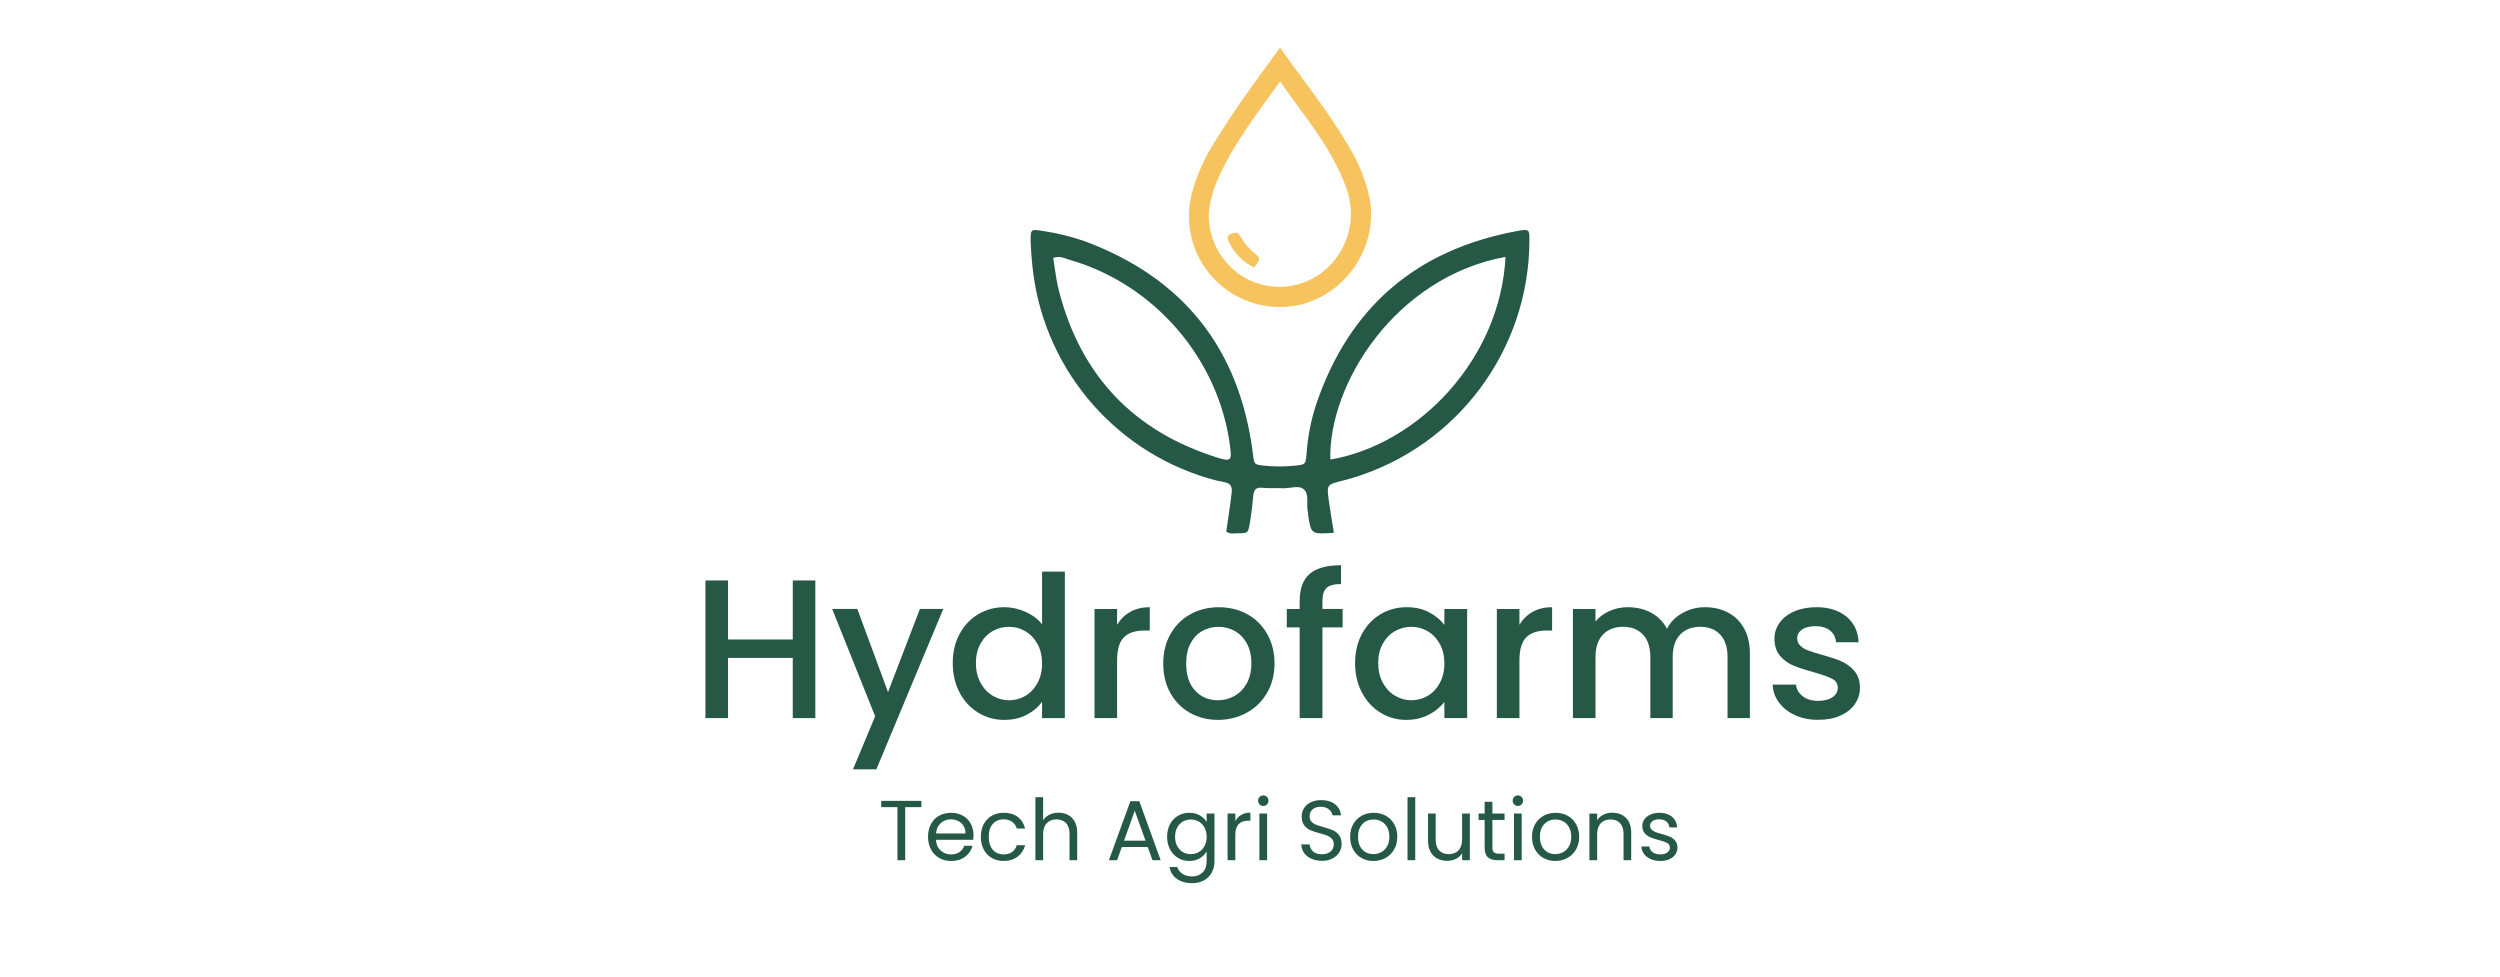 <?xml version="1.0" encoding="utf-8"?>
<!-- Generator: Adobe Illustrator 24.0.0, SVG Export Plug-In . SVG Version: 6.00 Build 0)  -->
<svg version="1.1" id="Layer_1" xmlns="http://www.w3.org/2000/svg" xmlns:xlink="http://www.w3.org/1999/xlink" x="0px" y="0px"
	 viewBox="0 0 1024 400" style="enable-background:new 0 0 1024 400;" xml:space="preserve">
<style type="text/css">
	.st0{fill:#255946;}
	.st1{fill:#F7C35F;}
</style>
<g>
	<g>
		<path class="st0" d="M546.35,218.23c-9.37,0.65-9.37,0.65-10.58-7.64c0-0.38,0-0.78-0.14-1.23c-0.56-3.06,0.69-7.02-1.67-9
			c-2.07-1.73-5.68-0.22-8.64-0.37c-2.96-0.15-5.54,0.09-8.28-0.19c-2.74-0.27-3.46,0.86-3.7,3.27c-0.32,3.7-0.78,7.41-1.39,11.11
			c-0.7,4.23-0.8,4.26-5.31,4.26c-1.33,0-2.74,0.42-4.37-0.65c0.54-3.7,1.11-7.53,1.65-11.37c0.22-1.57,0.38-3.14,0.58-4.7
			c0.28-2.28-0.42-3.78-2.94-4.21c-2.11-0.38-4.19-0.88-6.25-1.49c-40.01-11.68-68.79-46.66-72.55-88.17
			c-0.27-2.94-0.53-5.89-0.6-8.85c-0.1-5.17,0-5.25,5.26-4.35c5.66,0.84,11.23,2.2,16.64,4.07c40.64,15.04,63.68,44.07,69.13,87.08
			c0.56,4.49,0.46,4.49,4.69,4.94c4.1,0.42,8.24,0.42,12.34,0c4.43-0.44,4.55-0.42,4.94-4.74c0.46-6.9,1.77-13.71,3.91-20.28
			c13.48-39.9,41.09-63.51,82.38-71.1c4.85-0.9,5.02-0.62,5,3.56c0,44.94-29.43,84.58-72.45,97.58c-1.52,0.46-3.04,0.89-4.55,1.23
			c-5.97,1.56-6.04,1.57-5.18,7.94C544.84,209.24,545.61,213.49,546.35,218.23z M431.38,105.64c0.81,4.7,1.23,9.22,2.39,13.58
			c9.02,34.92,30.86,57.67,65.3,68.35c5.17,1.6,5.43,0.72,4.85-4.09c-4.32-36.01-30.86-67.15-66.07-77.14
			C436.03,105.82,434.24,104.67,431.38,105.64z M616.65,105.21c-45.34,8.37-72.55,52.33-71.74,83.03
			C581.12,182.05,614.61,146.95,616.65,105.21z"/>
		<path class="st1" d="M524.29,19.49c9.88,13.96,20.21,26.7,28.39,40.9c3.94,6.42,6.75,13.46,8.32,20.82
			c3.59,19.06-8.99,38.65-27.96,43.48c-19.98,4.87-40.13-7.39-45-27.37c-1.61-6.59-1.38-13.5,0.66-19.98
			c2.07-6.8,5.05-13.28,8.86-19.28c3.7-5.85,7.41-11.63,11.38-17.28C513.79,33.83,518.84,27.04,524.29,19.49z M524.29,33.41
			c-9.37,13.05-18.8,25.19-25.17,39.3c-1.46,3.23-2.58,6.6-3.36,10.06c-2.54,11.46,2.77,23.69,12.81,30.19
			c9.93,6.35,22.73,5.99,32.3-0.89c11.05-8.07,15.34-22.53,10.48-35.32c-5.83-16.18-17.02-29.02-27.01-43.35H524.29z"/>
		<path class="st1" d="M513.63,109.61c-4.58-2.31-8.24-6.1-10.38-10.75c-0.59-1.23-0.77-2.31,0.69-2.86c1.23-0.47,2.8-1.39,3.7,0.19
			c1.81,3.2,4.23,6.02,7.11,8.3C516.97,106.26,514.84,107.88,513.63,109.61z"/>
	</g>
	<g>
		<path class="st0" d="M333.96,237.76v56.37h-9.25v-24.66H298.2v24.66h-9.25v-56.37h9.25v24.17h26.52v-24.17H333.96z"/>
		<path class="st0" d="M386.36,249.44l-27.41,65.69h-9.57l9.08-21.74l-17.6-43.96h10.3l12.57,34.06l13.06-34.06H386.36z"/>
		<path class="st0" d="M393.05,259.66c1.87-3.46,4.41-6.15,7.62-8.07c3.22-1.92,6.8-2.88,10.75-2.88c2.92,0,5.8,0.64,8.64,1.91
			c2.84,1.27,5.1,2.96,6.77,5.07v-21.57h9.33v60.02h-9.33v-6.73c-1.51,2.16-3.61,3.95-6.29,5.35s-5.75,2.11-9.21,2.11
			c-3.89,0-7.45-0.99-10.67-2.96c-3.22-1.97-5.76-4.73-7.62-8.27c-1.87-3.54-2.8-7.55-2.8-12.04
			C390.25,267.09,391.18,263.12,393.05,259.66z M424.92,263.71c-1.27-2.27-2.93-4-4.99-5.19c-2.06-1.19-4.27-1.78-6.65-1.78
			c-2.38,0-4.6,0.58-6.65,1.74c-2.06,1.16-3.72,2.87-4.99,5.11c-1.27,2.24-1.91,4.91-1.91,7.99c0,3.08,0.63,5.79,1.91,8.11
			c1.27,2.33,2.95,4.1,5.03,5.31c2.08,1.22,4.28,1.83,6.61,1.83c2.38,0,4.6-0.59,6.65-1.78c2.05-1.19,3.72-2.93,4.99-5.23
			c1.27-2.3,1.91-4.99,1.91-8.07C426.82,268.66,426.19,265.98,424.92,263.71z"/>
		<path class="st0" d="M462.95,250.62c2.24-1.27,4.91-1.91,7.99-1.91v9.57h-2.35c-3.62,0-6.37,0.92-8.23,2.76
			c-1.87,1.84-2.8,5.03-2.8,9.57v23.52h-9.25v-44.69h9.25v6.49C458.91,253.66,460.71,251.89,462.95,250.62z"/>
		<path class="st0" d="M487.41,291.98c-3.41-1.92-6.08-4.62-8.03-8.11c-1.95-3.49-2.92-7.53-2.92-12.12c0-4.54,1-8.57,3-12.08
			c2-3.51,4.73-6.22,8.19-8.11c3.46-1.89,7.33-2.84,11.6-2.84s8.14,0.95,11.6,2.84c3.46,1.89,6.19,4.6,8.19,8.11
			c2,3.52,3,7.54,3,12.08c0,4.54-1.03,8.57-3.08,12.08s-4.85,6.23-8.39,8.15c-3.54,1.92-7.45,2.88-11.72,2.88
			C494.62,294.86,490.81,293.9,487.41,291.98z M505.53,285.13c2.08-1.14,3.77-2.84,5.07-5.11c1.3-2.27,1.95-5.03,1.95-8.27
			s-0.62-5.99-1.87-8.23c-1.24-2.24-2.89-3.93-4.95-5.07c-2.05-1.14-4.27-1.7-6.65-1.7c-2.38,0-4.58,0.57-6.61,1.7
			c-2.03,1.13-3.64,2.83-4.83,5.07c-1.19,2.24-1.79,4.99-1.79,8.23c0,4.81,1.23,8.53,3.69,11.15c2.46,2.62,5.56,3.93,9.29,3.93
			C501.22,286.83,503.45,286.26,505.53,285.13z"/>
		<path class="st0" d="M549.94,256.98h-8.27v37.14h-9.33v-37.14h-5.27v-7.54h5.27v-3.16c0-5.14,1.37-8.88,4.1-11.23
			c2.73-2.35,7.02-3.53,12.85-3.53v7.7c-2.81,0-4.78,0.53-5.92,1.58c-1.14,1.05-1.7,2.88-1.7,5.47v3.16h8.27V256.98z"/>
		<path class="st0" d="M557.84,259.66c1.87-3.46,4.41-6.15,7.62-8.07c3.22-1.92,6.77-2.88,10.66-2.88c3.51,0,6.58,0.69,9.21,2.07
			c2.62,1.38,4.72,3.1,6.29,5.15v-6.49h9.33v44.69h-9.33v-6.65c-1.57,2.11-3.7,3.87-6.41,5.27c-2.7,1.41-5.79,2.11-9.25,2.11
			c-3.84,0-7.35-0.99-10.54-2.96c-3.19-1.97-5.72-4.73-7.58-8.27c-1.87-3.54-2.8-7.55-2.8-12.04
			C555.04,267.09,555.98,263.12,557.84,259.66z M589.71,263.71c-1.27-2.27-2.93-4-4.99-5.19c-2.06-1.19-4.27-1.78-6.65-1.78
			c-2.38,0-4.6,0.58-6.65,1.74c-2.06,1.16-3.72,2.87-4.99,5.11c-1.27,2.24-1.91,4.91-1.91,7.99c0,3.08,0.64,5.79,1.91,8.11
			c1.27,2.33,2.95,4.1,5.03,5.31c2.08,1.22,4.28,1.83,6.61,1.83c2.38,0,4.59-0.59,6.65-1.78c2.05-1.19,3.72-2.93,4.99-5.23
			c1.27-2.3,1.91-4.99,1.91-8.07C591.62,268.66,590.98,265.98,589.71,263.71z"/>
		<path class="st0" d="M627.75,250.62c2.24-1.27,4.91-1.91,7.99-1.91v9.57h-2.35c-3.62,0-6.37,0.92-8.23,2.76
			c-1.87,1.84-2.8,5.03-2.8,9.57v23.52h-9.25v-44.69h9.25v6.49C623.71,253.66,625.51,251.89,627.75,250.62z"/>
		<path class="st0" d="M707.8,250.9c2.78,1.46,4.97,3.62,6.57,6.49c1.59,2.87,2.39,6.33,2.39,10.38v26.36h-9.16v-24.98
			c0-4-1-7.07-3-9.21c-2-2.13-4.73-3.2-8.19-3.2c-3.46,0-6.2,1.07-8.23,3.2c-2.03,2.14-3.04,5.2-3.04,9.21v24.98h-9.16v-24.98
			c0-4-1-7.07-3-9.21c-2-2.13-4.73-3.2-8.19-3.2c-3.46,0-6.2,1.07-8.23,3.2c-2.03,2.14-3.04,5.2-3.04,9.21v24.98h-9.25v-44.69h9.25
			v5.11c1.51-1.84,3.43-3.27,5.76-4.3c2.32-1.03,4.81-1.54,7.46-1.54c3.57,0,6.76,0.76,9.57,2.27c2.81,1.51,4.97,3.7,6.49,6.57
			c1.35-2.7,3.46-4.85,6.33-6.45c2.87-1.59,5.95-2.39,9.25-2.39C701.86,248.71,705.01,249.44,707.8,250.9z"/>
		<path class="st0" d="M735.29,292.95c-2.79-1.27-4.99-3-6.61-5.19c-1.62-2.19-2.49-4.64-2.6-7.34h9.57
			c0.16,1.89,1.07,3.47,2.72,4.74c1.65,1.27,3.72,1.91,6.2,1.91c2.6,0,4.61-0.5,6.04-1.5c1.43-1,2.15-2.28,2.15-3.85
			c0-1.68-0.8-2.92-2.39-3.73c-1.59-0.81-4.12-1.7-7.58-2.68c-3.35-0.92-6.08-1.81-8.19-2.68c-2.11-0.86-3.93-2.19-5.47-3.97
			c-1.54-1.78-2.31-4.14-2.31-7.06c0-2.38,0.7-4.55,2.11-6.53c1.41-1.97,3.42-3.53,6.04-4.66c2.62-1.14,5.64-1.7,9.04-1.7
			c5.08,0,9.18,1.29,12.29,3.85c3.11,2.57,4.77,6.07,4.99,10.5h-9.25c-0.16-2-0.97-3.59-2.43-4.78s-3.43-1.79-5.92-1.79
			c-2.43,0-4.3,0.46-5.6,1.38c-1.3,0.92-1.95,2.14-1.95,3.65c0,1.19,0.43,2.19,1.3,3c0.86,0.81,1.92,1.45,3.16,1.91
			c1.24,0.46,3.08,1.04,5.51,1.74c3.24,0.87,5.91,1.74,7.99,2.64c2.08,0.89,3.88,2.2,5.39,3.93c1.51,1.73,2.3,4.03,2.35,6.89
			c0,2.54-0.7,4.81-2.11,6.81c-1.41,2-3.39,3.57-5.96,4.7c-2.57,1.14-5.58,1.7-9.04,1.7C741.22,294.86,738.07,294.22,735.29,292.95z
			"/>
	</g>
	<g>
		<path class="st0" d="M377.4,328.03v2.58h-6.63v21.73h-3.17v-21.73h-6.66v-2.58H377.4z"/>
		<path class="st0" d="M398.64,343.97h-15.28c0.12,1.88,0.76,3.35,1.94,4.41c1.17,1.06,2.6,1.59,4.27,1.59
			c1.37,0,2.52-0.32,3.44-0.96c0.92-0.64,1.56-1.49,1.94-2.56h3.42c-0.51,1.84-1.53,3.33-3.07,4.48c-1.53,1.15-3.44,1.73-5.72,1.73
			c-1.81,0-3.44-0.41-4.87-1.22c-1.43-0.81-2.55-1.97-3.37-3.47c-0.81-1.5-1.22-3.24-1.22-5.21c0-1.98,0.4-3.71,1.19-5.2
			c0.79-1.49,1.9-2.63,3.33-3.44c1.43-0.8,3.07-1.2,4.94-1.2c1.81,0,3.42,0.4,4.81,1.19c1.4,0.79,2.47,1.88,3.23,3.26
			c0.76,1.38,1.13,2.95,1.13,4.69C398.74,342.65,398.71,343.29,398.64,343.97z M394.66,338.27c-0.54-0.87-1.26-1.54-2.18-1.99
			c-0.92-0.45-1.94-0.68-3.05-0.68c-1.6,0-2.97,0.51-4.1,1.54c-1.13,1.02-1.77,2.44-1.94,4.25h12.07
			C395.47,340.18,395.2,339.14,394.66,338.27z"/>
		<path class="st0" d="M402.93,337.57c0.79-1.48,1.89-2.62,3.3-3.44c1.41-0.81,3.02-1.22,4.83-1.22c2.35,0,4.28,0.57,5.81,1.71
			c1.52,1.14,2.53,2.72,3.02,4.74h-3.42c-0.33-1.16-0.96-2.08-1.9-2.76c-0.94-0.67-2.11-1.01-3.51-1.01c-1.81,0-3.28,0.62-4.39,1.87
			c-1.12,1.24-1.67,3.01-1.67,5.28c0,2.3,0.56,4.08,1.67,5.34c1.12,1.25,2.58,1.88,4.39,1.88c1.4,0,2.56-0.33,3.49-0.98
			c0.93-0.65,1.57-1.58,1.92-2.79h3.42c-0.51,1.95-1.53,3.52-3.07,4.69s-3.45,1.76-5.75,1.76c-1.81,0-3.42-0.41-4.83-1.22
			c-1.41-0.81-2.51-1.96-3.3-3.45c-0.79-1.49-1.19-3.23-1.19-5.23C401.74,340.77,402.14,339.04,402.93,337.57z"/>
		<path class="st0" d="M437.49,333.8c1.16,0.62,2.08,1.54,2.74,2.77c0.66,1.23,0.99,2.73,0.99,4.5v11.27h-3.14v-10.81
			c0-1.91-0.48-3.37-1.43-4.38c-0.95-1.01-2.26-1.52-3.91-1.52c-1.67,0-3.01,0.52-3.99,1.57c-0.99,1.05-1.48,2.57-1.48,4.57v10.57
			h-3.17v-25.81h3.17v9.42c0.63-0.98,1.49-1.73,2.6-2.27s2.34-0.8,3.71-0.8C435.03,332.88,436.33,333.18,437.49,333.8z"/>
		<path class="st0" d="M470.11,346.93h-10.6l-1.95,5.41h-3.35l8.79-24.17h3.66l8.75,24.17h-3.35L470.11,346.93z M469.2,344.35
			l-4.4-12.28l-4.39,12.28H469.2z"/>
		<path class="st0" d="M491.47,333.99c1.24,0.72,2.17,1.63,2.77,2.72v-3.49h3.21v19.53c0,1.74-0.37,3.3-1.12,4.66
			s-1.81,2.42-3.19,3.19c-1.38,0.77-2.99,1.15-4.83,1.15c-2.51,0-4.6-0.59-6.28-1.78c-1.67-1.19-2.66-2.8-2.96-4.85h3.14
			c0.35,1.16,1.07,2.1,2.16,2.81s2.41,1.06,3.94,1.06c1.74,0,3.17-0.55,4.27-1.64c1.1-1.09,1.66-2.63,1.66-4.6v-4.01
			c-0.63,1.12-1.56,2.05-2.79,2.79c-1.23,0.74-2.67,1.12-4.33,1.12c-1.7,0-3.24-0.42-4.62-1.25c-1.38-0.84-2.47-2.01-3.26-3.52
			c-0.79-1.51-1.19-3.23-1.19-5.16c0-1.95,0.39-3.67,1.19-5.14c0.79-1.48,1.88-2.62,3.26-3.44c1.38-0.81,2.92-1.22,4.62-1.22
			C488.78,332.91,490.23,333.27,491.47,333.99z M493.37,338.98c-0.58-1.07-1.37-1.89-2.35-2.46s-2.08-0.85-3.26-0.85
			s-2.27,0.28-3.24,0.84c-0.98,0.56-1.76,1.37-2.34,2.44s-0.87,2.33-0.87,3.77c0,1.46,0.29,2.74,0.87,3.82s1.36,1.91,2.34,2.48
			c0.98,0.57,2.06,0.85,3.24,0.85s2.27-0.28,3.26-0.85c0.99-0.57,1.77-1.4,2.35-2.48s0.87-2.34,0.87-3.78
			C494.24,341.31,493.95,340.05,493.37,338.98z"/>
		<path class="st0" d="M508.39,333.78c1.03-0.6,2.3-0.91,3.78-0.91v3.28h-0.84c-3.56,0-5.34,1.93-5.34,5.79v10.39h-3.17v-19.11H506
			v3.1C506.55,335.24,507.35,334.39,508.39,333.78z"/>
		<path class="st0" d="M515.94,329.49c-0.42-0.42-0.63-0.93-0.63-1.54c0-0.6,0.21-1.12,0.63-1.53c0.42-0.42,0.93-0.63,1.54-0.63
			c0.58,0,1.08,0.21,1.48,0.63c0.41,0.42,0.61,0.93,0.61,1.53c0,0.61-0.2,1.12-0.61,1.54c-0.41,0.42-0.9,0.63-1.48,0.63
			C516.87,330.12,516.36,329.91,515.94,329.49z M519.01,333.23v19.11h-3.17v-19.11H519.01z"/>
		<path class="st0" d="M537.13,351.73c-1.27-0.57-2.26-1.36-2.98-2.37c-0.72-1.01-1.09-2.18-1.12-3.5h3.38
			c0.12,1.14,0.59,2.1,1.41,2.88c0.83,0.78,2.03,1.17,3.61,1.17c1.51,0,2.7-0.38,3.58-1.13c0.87-0.75,1.31-1.73,1.31-2.91
			c0-0.93-0.26-1.69-0.77-2.27c-0.51-0.58-1.15-1.02-1.92-1.33c-0.77-0.3-1.8-0.63-3.1-0.98c-1.6-0.42-2.89-0.84-3.85-1.26
			c-0.96-0.42-1.79-1.08-2.48-1.97c-0.69-0.89-1.03-2.1-1.03-3.61c0-1.33,0.34-2.5,1.01-3.52c0.67-1.02,1.62-1.81,2.84-2.37
			c1.22-0.56,2.62-0.84,4.2-0.84c2.28,0,4.14,0.57,5.6,1.71c1.45,1.14,2.27,2.65,2.46,4.54h-3.49c-0.12-0.93-0.61-1.75-1.46-2.46
			c-0.86-0.71-2-1.06-3.42-1.06c-1.33,0-2.41,0.34-3.24,1.03s-1.26,1.65-1.26,2.88c0,0.88,0.25,1.6,0.75,2.16
			c0.5,0.56,1.12,0.98,1.85,1.27s1.76,0.62,3.09,0.99c1.6,0.44,2.89,0.88,3.87,1.31c0.98,0.43,1.81,1.09,2.51,1.99
			c0.7,0.89,1.05,2.11,1.05,3.64c0,1.19-0.31,2.3-0.94,3.35c-0.63,1.05-1.56,1.9-2.79,2.55c-1.23,0.65-2.69,0.98-4.36,0.98
			C539.83,352.58,538.39,352.3,537.13,351.73z"/>
		<path class="st0" d="M557.67,351.43c-1.45-0.81-2.59-1.97-3.42-3.47c-0.83-1.5-1.24-3.24-1.24-5.21c0-1.95,0.42-3.68,1.27-5.18
			s2.01-2.65,3.47-3.45c1.46-0.8,3.1-1.2,4.92-1.2s3.45,0.4,4.92,1.2c1.46,0.8,2.62,1.95,3.47,3.44c0.85,1.49,1.27,3.22,1.27,5.2
			c0,1.98-0.44,3.71-1.31,5.21c-0.87,1.5-2.05,2.66-3.54,3.47c-1.49,0.81-3.14,1.22-4.95,1.22
			C560.74,352.65,559.12,352.25,557.67,351.43z M565.74,349.06c1-0.54,1.81-1.34,2.42-2.41c0.62-1.07,0.92-2.37,0.92-3.91
			c0-1.53-0.3-2.84-0.91-3.91s-1.39-1.87-2.37-2.39c-0.98-0.52-2.04-0.78-3.17-0.78c-1.16,0-2.23,0.26-3.19,0.78
			c-0.96,0.52-1.74,1.32-2.32,2.39s-0.87,2.37-0.87,3.91c0,1.56,0.29,2.87,0.85,3.94c0.57,1.07,1.33,1.87,2.29,2.39
			c0.95,0.52,2,0.78,3.14,0.78S564.74,349.6,565.74,349.06z"/>
		<path class="st0" d="M579.69,326.53v25.81h-3.17v-25.81H579.69z"/>
		<path class="st0" d="M602.05,333.23v19.11h-3.17v-2.83c-0.6,0.98-1.45,1.74-2.53,2.28c-1.08,0.55-2.27,0.82-3.58,0.82
			c-1.49,0-2.83-0.31-4.01-0.92c-1.19-0.62-2.12-1.54-2.81-2.77s-1.03-2.73-1.03-4.5v-11.2h3.14V344c0,1.88,0.48,3.33,1.43,4.34
			c0.95,1.01,2.26,1.52,3.91,1.52c1.7,0,3.03-0.52,4.01-1.57c0.98-1.05,1.46-2.57,1.46-4.57v-10.5H602.05z"/>
		<path class="st0" d="M611.29,335.84v11.27c0,0.93,0.2,1.59,0.59,1.97c0.39,0.38,1.08,0.58,2.06,0.58h2.34v2.69h-2.86
			c-1.77,0-3.09-0.41-3.98-1.22c-0.88-0.81-1.33-2.15-1.33-4.01v-11.27h-2.48v-2.62h2.48v-4.81h3.17v4.81h4.99v2.62H611.29z"/>
		<path class="st0" d="M620.22,329.49c-0.42-0.42-0.63-0.93-0.63-1.54c0-0.6,0.21-1.12,0.63-1.53c0.42-0.42,0.93-0.63,1.54-0.63
			c0.58,0,1.08,0.21,1.48,0.63c0.41,0.42,0.61,0.93,0.61,1.53c0,0.61-0.2,1.12-0.61,1.54c-0.41,0.42-0.9,0.63-1.48,0.63
			C621.15,330.12,620.64,329.91,620.22,329.49z M623.29,333.23v19.11h-3.17v-19.11H623.29z"/>
		<path class="st0" d="M632.17,351.43c-1.45-0.81-2.59-1.97-3.42-3.47c-0.83-1.5-1.24-3.24-1.24-5.21c0-1.95,0.42-3.68,1.27-5.18
			s2.01-2.65,3.47-3.45c1.46-0.8,3.1-1.2,4.92-1.2s3.45,0.4,4.92,1.2c1.46,0.8,2.62,1.95,3.47,3.44c0.85,1.49,1.27,3.22,1.27,5.2
			c0,1.98-0.44,3.71-1.31,5.21c-0.87,1.5-2.05,2.66-3.54,3.47c-1.49,0.81-3.14,1.22-4.95,1.22
			C635.25,352.65,633.62,352.25,632.17,351.43z M640.24,349.06c1-0.54,1.81-1.34,2.42-2.41c0.62-1.07,0.92-2.37,0.92-3.91
			c0-1.53-0.3-2.84-0.91-3.91s-1.39-1.87-2.37-2.39c-0.98-0.52-2.04-0.78-3.17-0.78c-1.16,0-2.23,0.26-3.19,0.78
			c-0.96,0.52-1.74,1.32-2.32,2.39s-0.87,2.37-0.87,3.91c0,1.56,0.29,2.87,0.85,3.94c0.57,1.07,1.33,1.87,2.29,2.39
			c0.95,0.52,2,0.78,3.14,0.78S639.24,349.6,640.24,349.06z"/>
		<path class="st0" d="M665.98,334.99c1.44,1.41,2.16,3.44,2.16,6.09v11.27h-3.14v-10.81c0-1.91-0.48-3.37-1.43-4.38
			c-0.95-1.01-2.26-1.52-3.91-1.52c-1.67,0-3.01,0.52-3.99,1.57c-0.99,1.05-1.48,2.57-1.48,4.57v10.57h-3.17v-19.11h3.17v2.72
			c0.63-0.98,1.48-1.73,2.56-2.27c1.08-0.54,2.27-0.8,3.58-0.8C662.66,332.88,664.54,333.58,665.98,334.99z"/>
		<path class="st0" d="M676.17,351.9c-1.16-0.5-2.08-1.2-2.75-2.09c-0.67-0.9-1.05-1.92-1.12-3.09h3.28
			c0.09,0.95,0.54,1.73,1.34,2.34c0.8,0.6,1.85,0.91,3.16,0.91c1.21,0,2.16-0.27,2.86-0.8s1.05-1.21,1.05-2.02
			c0-0.84-0.37-1.46-1.12-1.87c-0.75-0.41-1.9-0.81-3.45-1.2c-1.42-0.37-2.58-0.75-3.47-1.13c-0.9-0.38-1.66-0.95-2.3-1.71
			c-0.64-0.75-0.96-1.75-0.96-2.98c0-0.98,0.29-1.87,0.87-2.69c0.58-0.81,1.41-1.46,2.48-1.94c1.07-0.48,2.29-0.71,3.66-0.71
			c2.12,0,3.83,0.54,5.13,1.6c1.3,1.07,2,2.54,2.09,4.39h-3.17c-0.07-1-0.47-1.8-1.2-2.41s-1.71-0.91-2.95-0.91
			c-1.14,0-2.05,0.24-2.72,0.73c-0.67,0.49-1.01,1.13-1.01,1.92c0,0.63,0.2,1.15,0.61,1.55c0.41,0.41,0.92,0.73,1.53,0.98
			s1.47,0.52,2.56,0.82c1.37,0.37,2.49,0.74,3.35,1.1c0.86,0.36,1.6,0.9,2.21,1.62c0.62,0.72,0.94,1.66,0.96,2.83
			c0,1.05-0.29,1.99-0.87,2.83s-1.4,1.5-2.46,1.97c-1.06,0.48-2.27,0.71-3.64,0.71C678.65,352.65,677.33,352.4,676.17,351.9z"/>
	</g>
</g>
</svg>
